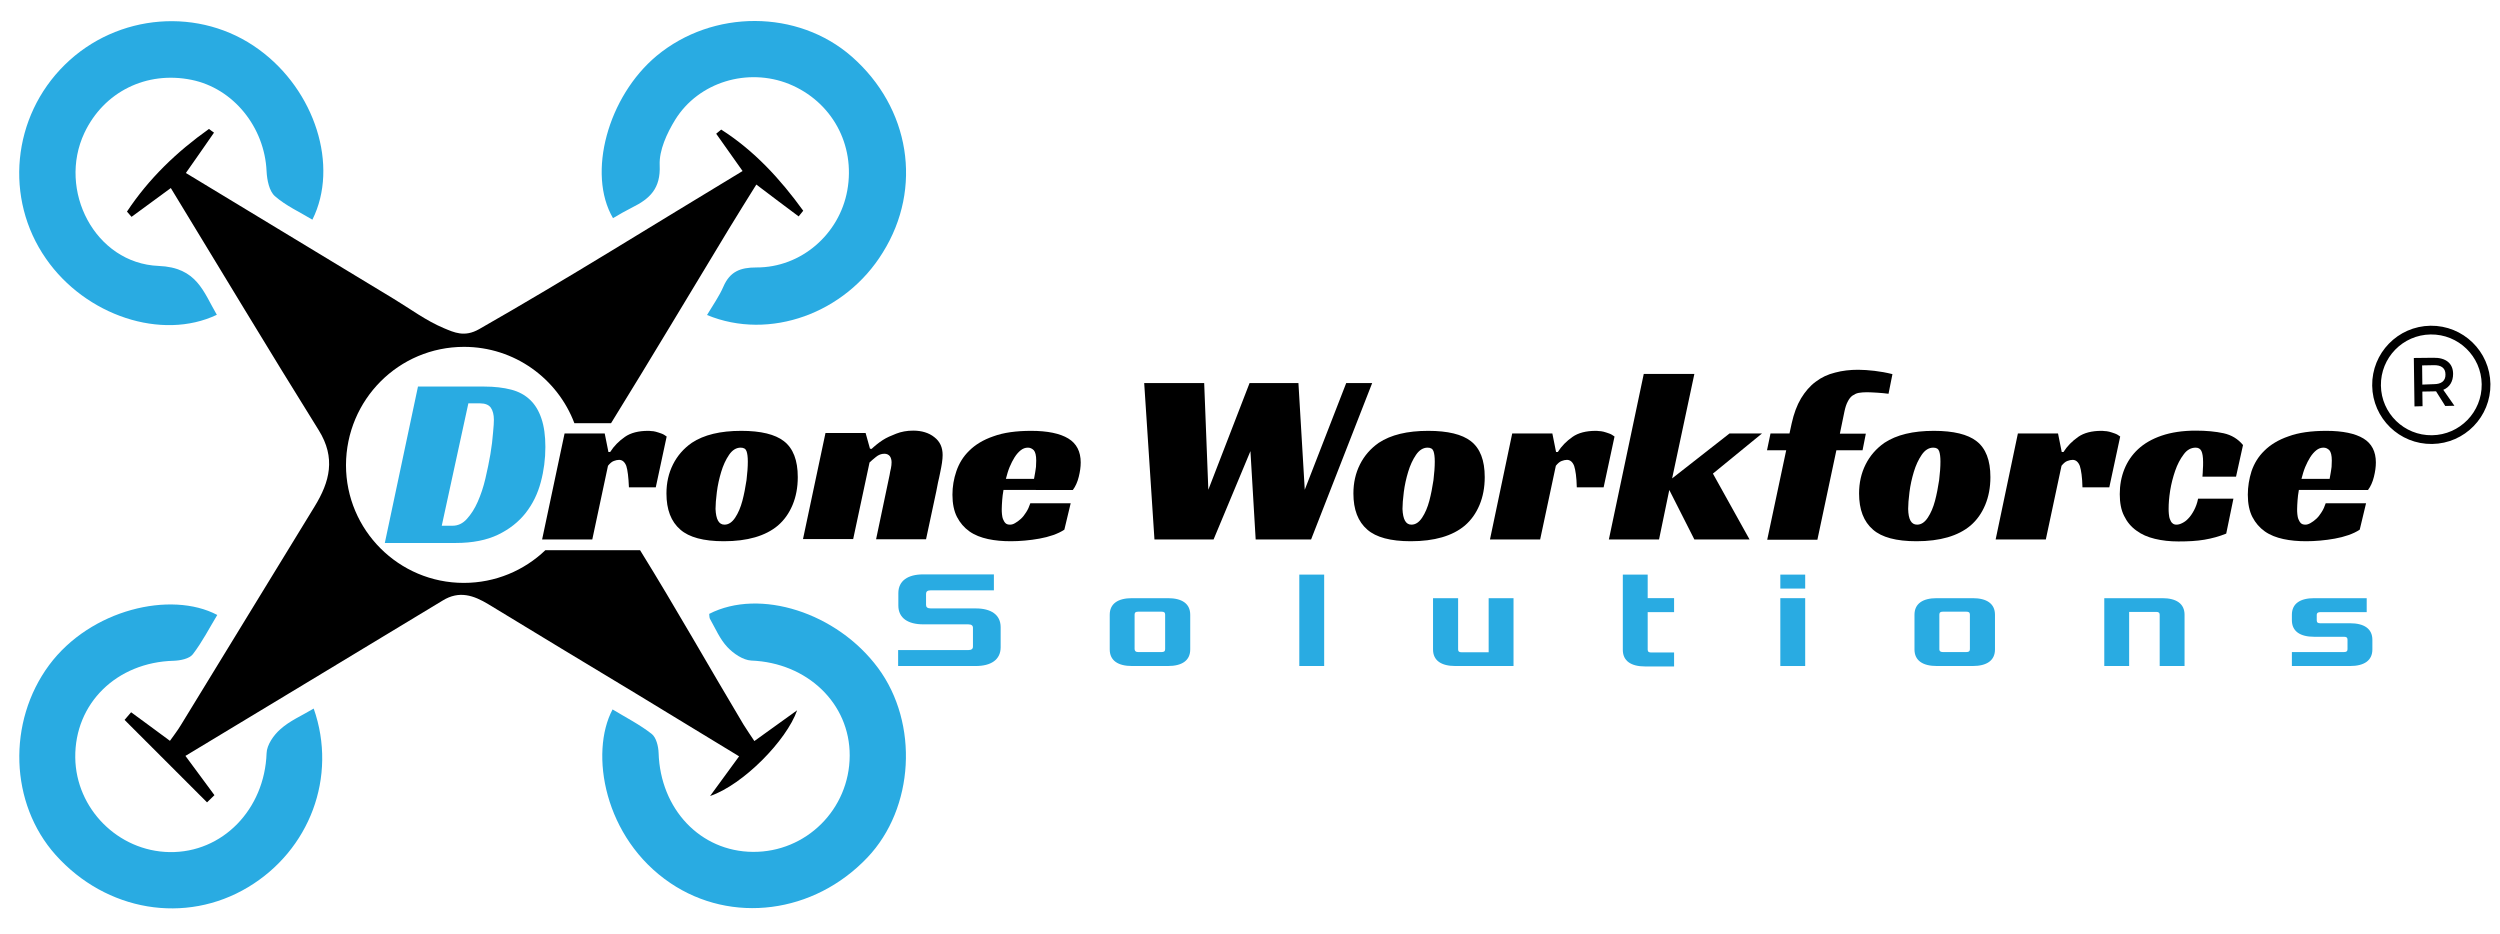 <?xml version="1.0" encoding="utf-8"?>
<!-- Generator: Adobe Illustrator 21.1.0, SVG Export Plug-In . SVG Version: 6.00 Build 0)  -->
<svg version="1.1" id="Layer_1" xmlns="http://www.w3.org/2000/svg" xmlns:xlink="http://www.w3.org/1999/xlink" x="0px" y="0px"
	 viewBox="0 0 1146 428" style="enable-background:new 0 0 1146 428;" xml:space="preserve">
<style type="text/css">
	.st0{fill:#29ABE2;}
	.st1{fill:none;stroke:#000000;stroke-width:4;stroke-miterlimit:10;}
</style>
<path d="M212.7,159c23.2,0,42.9,14.6,50.6,35h16.8c18.3-29.6,36.1-59.5,54.1-89.2c4-6.6,8.1-13.1,12.5-20.2c7,5.3,13.2,10,19.4,14.6
	c0.7-0.9,1.4-1.8,2.1-2.6c-10.5-14.5-22.4-27.5-37.6-37.2c-0.8,0.6-1.5,1.3-2.3,1.9c3.9,5.5,7.8,11.1,12.1,17.1
	c-40.8,24.6-80.3,49.4-120.8,72.5c-6.7,3.8-11.4,1.5-16.2-0.5c-8.1-3.4-15.3-8.8-22.9-13.4c-31.8-19.2-63.5-38.5-95.3-57.7
	c4.6-6.6,8.8-12.5,12.9-18.5c-0.8-0.6-1.6-1.1-2.3-1.7C81,69.6,68.2,81.9,58.2,97c0.7,0.8,1.4,1.6,2.1,2.4c5.9-4.3,11.7-8.6,18-13.2
	c22.7,37.2,44.9,74.3,67.8,111c7.9,12.7,5.1,23.6-1.9,35c-20.5,33.4-40.8,66.8-61.3,100.2c-1.5,2.5-3.3,4.8-5,7.2
	c-6.3-4.7-12.1-8.9-17.8-13.1c-1,1.2-2,2.4-3,3.5c12.6,12.6,25.2,25.2,37.8,37.8c1.1-1.1,2.3-2.2,3.4-3.3c-4.3-5.8-8.6-11.7-13.3-18
	c39.7-24,78.8-47.5,117.9-71.2c7.6-4.7,14.2-2.4,21,1.7c22.4,13.7,44.9,27.2,67.4,40.8c15.8,9.6,31.6,19.2,47.5,28.9
	c-5,6.8-9.1,12.5-13.3,18.2c15.2-5.2,35.1-25.5,39.9-39.3c-7.5,5.4-13.3,9.6-19.6,14.1c-1.7-2.6-3.4-5-5-7.6
	c-15.9-26.6-31.1-53.6-47.4-79.9h-43.4c-9.7,9.3-22.9,15-37.4,15c-29.8,0-54-24.2-54-54C158.7,183.2,182.8,159,212.7,159z"/>
<path class="st0" d="M143.2,100.7c-5.8-3.5-12.2-6.4-17.2-10.8c-2.6-2.3-3.6-7.4-3.8-11.4c-0.9-20.2-15.2-38-34.4-41.9
	c-20.7-4.2-40.2,5.5-49.1,24.3c-12.4,26.3,4.8,59.8,34,61c17.6,0.7,20.5,11.8,26.7,22.4c-25.2,12-60.2,0.4-78.3-25.7
	C1.9,91.1,5.5,53.5,29.7,29.7c24.1-23.7,62.1-26.7,89-7C144.4,41.4,155.5,76.1,143.2,100.7z"/>
<path class="st0" d="M143.8,324.8c11,31.3-1.9,65-30.1,81.9c-28.7,17.2-65,11.1-88.2-14.8c-21.1-23.6-22.2-61-3-87
	c19-25.6,55.9-34.2,77.1-23c-3.7,6.1-6.9,12.4-11.2,18c-1.6,2.1-5.8,2.9-8.8,3c-26.1,0.7-45.4,19.5-45.1,44.4
	c0.3,23.4,19.6,42.9,43.2,43.3c24.3,0.4,43.6-19.6,44.5-45.3c0.1-3.8,3.2-8.3,6.3-11C132.8,330.4,138.3,328.1,143.8,324.8z"/>
<path class="st0" d="M324.1,144.4c2.8-4.7,5.6-8.6,7.5-13c3-6.9,7.7-8.8,15.1-8.8c20.6,0.1,38.1-15.3,41.7-35.3
	c3.8-21-7.1-40.8-26.7-48.8c-18.9-7.6-41.4-1-52.2,16.4c-3.8,6.2-7.4,14-7.1,20.8c0.5,10.7-4.5,15.4-12.6,19.4
	c-3,1.5-5.9,3.2-8.8,4.9c-12-20.5-2.3-55.8,20-74.4c25.8-21.4,64.7-21.3,89.4,0.3c26.8,23.5,32.7,60.3,14.3,89.8
	C387.6,143.6,352.8,156.3,324.1,144.4z"/>
<path class="st0" d="M325.1,281.4c23.2-11.9,58.6-0.6,77.4,24.8c18.8,25.4,16.6,64.3-4.9,86.9c-24.5,25.8-62.3,30.6-90.3,11.7
	c-30.5-20.6-37.1-59.7-26.5-79.6c6.1,3.7,12.4,6.9,17.9,11.2c2.1,1.6,3.1,5.7,3.2,8.7c0.8,25.8,19.1,45.2,43.2,45.4
	c24.4,0.2,44.3-19.5,44.4-44.1c0.1-24-19.5-42.6-45.1-43.6c-3.8-0.2-8.2-3.2-11-6.2c-3.4-3.6-5.5-8.6-8-13
	C325.1,282.8,325.2,282,325.1,281.4z"/>
<path class="st0" d="M176.4,248.9l15.2-71.7h30.4c4.7,0,8.8,0.5,12.3,1.4c3.5,0.9,6.4,2.5,8.7,4.7c2.3,2.2,4,5,5.2,8.6
	c1.2,3.5,1.8,7.9,1.8,13c0,5.5-0.7,10.9-2.1,16.1c-1.4,5.3-3.7,10-6.9,14.1c-3.2,4.1-7.5,7.5-12.7,10c-5.2,2.5-11.7,3.8-19.4,3.8
	H176.4z M207.4,241c2.5,0,4.7-1,6.6-3.1c1.9-2.1,3.6-4.7,5-7.9c1.4-3.2,2.6-6.7,3.5-10.6c0.9-3.9,1.7-7.6,2.3-11.2
	c0.6-3.6,1-6.9,1.2-9.7c0.3-2.9,0.4-4.9,0.4-6.1c0-2.3-0.5-4.2-1.4-5.5c-0.9-1.3-2.6-2-4.9-2h-5.4L202.5,241H207.4z"/>
<path d="M258.8,198.7h18.4l1.7,8.5h0.8c1.7-2.7,4-5,6.7-6.9c2.7-1.9,6.3-2.8,10.7-2.8c0.3,0,0.8,0,1.4,0.1c0.6,0,1.4,0.1,2.1,0.3
	c0.8,0.2,1.6,0.5,2.5,0.8c0.9,0.3,1.7,0.8,2.5,1.4l-5,23.3h-12.3c-0.2-4.7-0.6-7.9-1.2-9.8c-0.7-1.8-1.8-2.8-3.3-2.8
	c-0.8,0-1.6,0.2-2.4,0.5c-0.9,0.3-1.8,1.1-2.7,2.2l-7.2,33.8h-23L258.8,198.7z"/>
<path d="M339.8,197.5c9,0,15.5,1.6,19.5,4.7c4.3,3.3,6.4,8.8,6.4,16.5c0,4.7-0.8,9-2.4,12.8c-1.6,3.8-3.8,6.9-6.7,9.4
	c-5.7,4.8-14,7.2-24.8,7.2c-9.3,0-15.9-1.8-19.9-5.3c-4.3-3.7-6.4-9.2-6.4-16.6c0-4.9,1-9.3,3-13.3c2-4,4.9-7.3,8.6-9.9
	C322.7,199.3,330.2,197.5,339.8,197.5z M332.1,240.5c1.9,0,3.5-1.1,4.9-3.2c1.4-2.1,2.5-4.7,3.3-7.7c0.8-3,1.4-6.2,1.9-9.5
	c0.4-3.3,0.6-6.1,0.6-8.5c0-2.1-0.2-3.7-0.6-4.8c-0.4-1.1-1.3-1.6-2.7-1.6c-2,0-3.8,1.1-5.3,3.3c-1.5,2.2-2.7,4.8-3.6,7.8
	c-0.9,3-1.6,6.1-2,9.3c-0.4,3.2-0.6,5.7-0.6,7.7C328.2,238.1,329.5,240.5,332.1,240.5z"/>
<path d="M399.4,205.9c1.6-1.5,3.3-2.9,5.3-4.2c1.7-1.1,3.8-2,6.1-2.9c2.3-0.9,4.9-1.4,7.8-1.4c3.9,0,7.2,1,9.7,3
	c2.6,2,3.8,4.7,3.8,8.2c0,1-0.1,2.2-0.3,3.6c-0.2,1.4-0.5,2.8-0.8,4.3c-0.3,1.5-0.6,3-1,4.6c-0.3,1.5-0.6,2.9-0.8,4.1l-4.7,22h-22.9
	l6.2-29.5c0.2-1,0.3-2,0.6-3c0.2-1,0.3-1.9,0.3-2.8c0-1.1-0.3-2.1-0.8-2.8c-0.6-0.7-1.4-1.1-2.5-1.1c-1.4,0-2.7,0.5-3.9,1.5
	c-1.2,1-2.2,1.8-2.9,2.5l-7.5,35.1h-23l10.3-48.6h18.4l2,7.2H399.4z"/>
<path d="M460,224.6c-0.3,1.7-0.5,3.2-0.6,4.7c-0.1,1.5-0.2,2.9-0.2,4.1c0,0.7,0,1.4,0.1,2.3c0.1,0.8,0.2,1.6,0.5,2.3
	c0.3,0.7,0.6,1.3,1.1,1.8c0.5,0.5,1.2,0.7,2.1,0.7c0.7,0,1.5-0.2,2.3-0.7c0.9-0.5,1.7-1.1,2.6-1.9c0.9-0.8,1.7-1.8,2.5-3.1
	c0.8-1.2,1.4-2.6,1.9-4.1h18.5l-2.9,12.1c-1.5,1-3.2,1.8-5.2,2.5c-2,0.7-4,1.2-6.2,1.6c-2.2,0.4-4.4,0.7-6.7,0.9
	c-2.3,0.2-4.4,0.3-6.4,0.3c-3.8,0-7.3-0.3-10.5-1c-3.2-0.7-6.1-1.8-8.5-3.5c-2.4-1.7-4.3-3.9-5.7-6.6c-1.4-2.7-2.1-6.2-2.1-10.2
	c0-3.7,0.6-7.3,1.8-10.8c1.2-3.5,3.1-6.7,5.9-9.4c2.7-2.7,6.4-5,11.1-6.6c4.6-1.7,10.4-2.5,17.3-2.5c7.5,0,13.2,1.2,17,3.5
	c3.8,2.3,5.7,6,5.7,11c0,2-0.3,4.2-0.9,6.6c-0.6,2.4-1.5,4.4-2.7,6H460z M475,211.1c0-2.3-0.4-3.9-1.1-4.7c-0.8-0.8-1.7-1.2-2.7-1.2
	c-1.2,0-2.3,0.4-3.3,1.2c-1,0.8-1.9,1.8-2.8,3.2c-0.8,1.3-1.6,2.8-2.3,4.5c-0.7,1.7-1.2,3.5-1.7,5.4H474c0.2-0.9,0.3-1.8,0.5-2.8
	c0.1-0.8,0.3-1.7,0.4-2.7C474.9,212.9,475,212,475,211.1z"/>
<path d="M524.5,175.6H552l1.9,48.9l18.9-48.9h22.4l2.9,48.9l19-48.9h11.9L601,247.3h-25.4l-2.4-40.5l-16.9,40.5h-27.1L524.5,175.6z"
	/>
<path d="M654.7,197.5c9,0,15.5,1.6,19.5,4.7c4.3,3.3,6.4,8.8,6.4,16.5c0,4.7-0.8,9-2.4,12.8c-1.6,3.8-3.8,6.9-6.7,9.4
	c-5.7,4.8-14,7.2-24.8,7.2c-9.3,0-15.9-1.8-19.9-5.3c-4.3-3.7-6.4-9.2-6.4-16.6c0-4.9,1-9.3,3-13.3c2-4,4.9-7.3,8.6-9.9
	C637.6,199.3,645.1,197.5,654.7,197.5z M647,240.5c1.9,0,3.5-1.1,4.9-3.2c1.4-2.1,2.5-4.7,3.3-7.7c0.8-3,1.4-6.2,1.9-9.5
	c0.4-3.3,0.6-6.1,0.6-8.5c0-2.1-0.2-3.7-0.6-4.8c-0.4-1.1-1.3-1.6-2.7-1.6c-2,0-3.8,1.1-5.3,3.3c-1.5,2.2-2.7,4.8-3.6,7.8
	c-0.9,3-1.6,6.1-2,9.3c-0.4,3.2-0.6,5.7-0.6,7.7C643.1,238.1,644.4,240.5,647,240.5z"/>
<path d="M693.2,198.7h18.4l1.7,8.5h0.8c1.7-2.7,4-5,6.7-6.9c2.7-1.9,6.3-2.8,10.7-2.8c0.3,0,0.8,0,1.4,0.1c0.6,0,1.4,0.1,2.2,0.3
	c0.8,0.2,1.6,0.5,2.5,0.8c0.9,0.3,1.7,0.8,2.5,1.4l-5,23.3h-12.3c-0.1-4.7-0.6-7.9-1.2-9.8c-0.7-1.8-1.8-2.8-3.3-2.8
	c-0.8,0-1.6,0.2-2.4,0.5c-0.9,0.3-1.8,1.1-2.7,2.2l-7.2,33.8h-23L693.2,198.7z"/>
<path d="M766.5,219.3l26.3-20.6h14.9l-22.5,18.4l16.8,30.2h-25.3l-11.5-22.7l-4.7,22.7h-23l16-75.9h23.2L766.5,219.3z"/>
<path d="M811.6,198.7h8.7l1-4.6c1-4.5,2.4-8.3,4.3-11.5c1.9-3.1,4.1-5.7,6.7-7.6c2.6-2,5.6-3.4,8.9-4.2c3.3-0.9,6.9-1.3,10.6-1.3
	c2.3,0,4.8,0.2,7.5,0.5c2.6,0.3,5.4,0.8,8.2,1.5l-1.8,9c-1.7-0.2-3.4-0.4-5.3-0.5c-1.9-0.1-3.4-0.2-4.5-0.2c-1.5,0-2.8,0.1-3.9,0.3
	c-1.1,0.2-2,0.7-2.9,1.3c-0.8,0.6-1.5,1.5-2.1,2.7c-0.6,1.1-1.1,2.6-1.5,4.5l-2.1,10.2h11.9l-1.5,7.6h-12l-8.7,41h-23l8.7-41h-8.8
	L811.6,198.7z"/>
<path d="M886.5,197.5c9,0,15.5,1.6,19.5,4.7c4.3,3.3,6.4,8.8,6.4,16.5c0,4.7-0.8,9-2.4,12.8c-1.6,3.8-3.8,6.9-6.7,9.4
	c-5.7,4.8-14,7.2-24.8,7.2c-9.3,0-15.9-1.8-19.9-5.3c-4.3-3.7-6.4-9.2-6.4-16.6c0-4.9,1-9.3,3-13.3c2-4,4.9-7.3,8.6-9.9
	C869.4,199.3,876.9,197.5,886.5,197.5z M878.8,240.5c1.9,0,3.5-1.1,4.9-3.2c1.4-2.1,2.5-4.7,3.3-7.7c0.8-3,1.4-6.2,1.9-9.5
	c0.4-3.3,0.6-6.1,0.6-8.5c0-2.1-0.2-3.7-0.6-4.8c-0.4-1.1-1.3-1.6-2.7-1.6c-2,0-3.8,1.1-5.3,3.3c-1.5,2.2-2.7,4.8-3.6,7.8
	c-0.9,3-1.6,6.1-2,9.3c-0.4,3.2-0.6,5.7-0.6,7.7C874.8,238.1,876.1,240.5,878.8,240.5z"/>
<path d="M925,198.7h18.4l1.7,8.5h0.8c1.7-2.7,4-5,6.7-6.9c2.7-1.9,6.3-2.8,10.7-2.8c0.3,0,0.8,0,1.4,0.1c0.6,0,1.4,0.1,2.2,0.3
	c0.8,0.2,1.6,0.5,2.5,0.8c0.9,0.3,1.7,0.8,2.5,1.4l-5,23.3h-12.3c-0.1-4.7-0.6-7.9-1.2-9.8c-0.7-1.8-1.8-2.8-3.3-2.8
	c-0.8,0-1.6,0.2-2.4,0.5c-0.9,0.3-1.8,1.1-2.7,2.2l-7.2,33.8h-23L925,198.7z"/>
<path d="M1020.5,244.6c-3.2,1.3-6.5,2.2-10,2.8c-3.5,0.6-7.5,0.8-11.9,0.8c-3.9,0-7.5-0.4-10.8-1.2c-3.3-0.8-6.1-2-8.5-3.8
	c-2.4-1.7-4.3-4-5.6-6.7c-1.4-2.7-2-6.1-2-10c0-4.1,0.7-7.9,2.1-11.4c1.4-3.5,3.5-6.6,6.3-9.2c2.8-2.6,6.4-4.7,10.8-6.2
	c4.4-1.5,9.6-2.3,15.6-2.3c4.9,0,9.1,0.4,12.8,1.2c3.6,0.8,6.6,2.6,8.9,5.4l-3.2,14.5h-15.4c0.1-1.3,0.2-2.4,0.2-3.4
	c0.1-1,0.1-2.1,0.1-3.3c0-2.4-0.3-4.1-0.8-5.1c-0.5-1-1.4-1.5-2.6-1.5c-2.1,0-4,1-5.5,3.1c-1.6,2.1-2.9,4.6-3.9,7.5
	c-1,2.9-1.8,6-2.3,9.1c-0.5,3.2-0.7,5.9-0.7,8.2c0,0.8,0,1.7,0.1,2.5c0.1,0.9,0.2,1.7,0.5,2.4c0.3,0.8,0.6,1.4,1.1,1.8
	c0.5,0.5,1.1,0.7,1.9,0.7c0.8,0,1.6-0.2,2.6-0.7c1-0.5,1.9-1.1,2.8-2.1c0.9-0.9,1.8-2.2,2.6-3.7c0.8-1.5,1.5-3.3,1.9-5.4h16.2
	L1020.5,244.6z"/>
<path d="M1053.8,224.6c-0.3,1.7-0.5,3.2-0.6,4.7c-0.1,1.5-0.2,2.9-0.2,4.1c0,0.7,0,1.4,0.1,2.3c0.1,0.8,0.2,1.6,0.5,2.3
	c0.3,0.7,0.6,1.3,1.1,1.8c0.5,0.5,1.2,0.7,2.1,0.7c0.7,0,1.4-0.2,2.3-0.7c0.9-0.5,1.7-1.1,2.6-1.9c0.9-0.8,1.7-1.8,2.5-3.1
	c0.8-1.2,1.4-2.6,1.9-4.1h18.5l-2.9,12.1c-1.5,1-3.2,1.8-5.2,2.5c-2,0.7-4,1.2-6.2,1.6c-2.2,0.4-4.4,0.7-6.7,0.9
	c-2.3,0.2-4.4,0.3-6.4,0.3c-3.8,0-7.3-0.3-10.5-1c-3.2-0.7-6.1-1.8-8.5-3.5c-2.4-1.7-4.3-3.9-5.7-6.6c-1.4-2.7-2.1-6.2-2.1-10.2
	c0-3.7,0.6-7.3,1.7-10.8c1.2-3.5,3.1-6.7,5.9-9.4c2.7-2.7,6.4-5,11.1-6.6c4.6-1.7,10.4-2.5,17.3-2.5c7.5,0,13.2,1.2,17,3.5
	c3.8,2.3,5.7,6,5.7,11c0,2-0.3,4.2-0.9,6.6c-0.6,2.4-1.5,4.4-2.7,6H1053.8z M1068.9,211.1c0-2.3-0.4-3.9-1.1-4.7
	c-0.8-0.8-1.7-1.2-2.7-1.2c-1.2,0-2.3,0.4-3.3,1.2c-1,0.8-1.9,1.8-2.8,3.2c-0.8,1.3-1.6,2.8-2.3,4.5c-0.7,1.7-1.2,3.5-1.7,5.4h12.9
	c0.2-0.9,0.3-1.8,0.5-2.8c0.1-0.8,0.3-1.7,0.4-2.7C1068.8,212.9,1068.9,212,1068.9,211.1z"/>
<g>
	<path class="st0" d="M411.7,298h32.1c1.6,0,2.2-0.6,2.2-1.6v-8.6c0-1-0.6-1.6-2.2-1.6h-20.6c-7,0-11.4-2.9-11.4-8.6v-5.7
		c0-5.7,4.4-8.6,11.4-8.6h32.4v7.3h-28.9c-1.6,0-2.2,0.6-2.2,1.6v5.1c0,1,0.6,1.6,2.2,1.6h20.6c7,0,11.4,2.9,11.4,8.6v9.2
		c0,5.7-4.4,8.6-11.4,8.6h-35.6V298z"/>
	<path class="st0" d="M508.7,281.8c0-5.1,3.8-7.6,10.2-7.6h16.5c6.4,0,10.2,2.5,10.2,7.6v15.9c0,5.1-3.8,7.6-10.2,7.6h-16.5
		c-6.4,0-10.2-2.5-10.2-7.6V281.8z M521.7,298.9h10.8c1,0,1.6-0.3,1.6-1.3v-15.9c0-1-0.6-1.3-1.6-1.3h-10.8c-1,0-1.6,0.3-1.6,1.3
		v15.9C520.2,298.6,520.8,298.9,521.7,298.9z"/>
	<path class="st0" d="M595.6,263.4H607v41.9h-11.4V263.4z"/>
	<path class="st0" d="M657,274.2h11.4v23.5c0,1,0.6,1.3,1.6,1.3h12.4v-24.8h11.4v31.1h-26.7c-6.4,0-10.2-2.5-10.2-7.6V274.2z"/>
	<path class="st0" d="M743.9,263.4h11.4v10.8h12.1v6.4h-12.1v17.2c0,1,0.6,1.3,1.6,1.3h10.5v6.4h-13.3c-6.4,0-10.2-2.5-10.2-7.6
		V263.4z"/>
	<path class="st0" d="M816.1,263.4h11.4v6.4h-11.4V263.4z M816.1,274.2h11.4v31.1h-11.4V274.2z"/>
	<path class="st0" d="M877.6,281.8c0-5.1,3.8-7.6,10.2-7.6h16.5c6.4,0,10.2,2.5,10.2,7.6v15.9c0,5.1-3.8,7.6-10.2,7.6h-16.5
		c-6.4,0-10.2-2.5-10.2-7.6V281.8z M890.6,298.9h10.8c1,0,1.6-0.3,1.6-1.3v-15.9c0-1-0.6-1.3-1.6-1.3h-10.8c-1,0-1.6,0.3-1.6,1.3
		v15.9C889,298.6,889.7,298.9,890.6,298.9z"/>
	<path class="st0" d="M964.5,274.2h26.7c6.4,0,10.2,2.5,10.2,7.6v23.5h-11.4v-23.5c0-1-0.6-1.3-1.6-1.3h-12.4v24.8h-11.4V274.2z"/>
	<path class="st0" d="M1050.7,298.9h23.8c1,0,1.6-0.3,1.6-1.3v-4.4c0-1-0.6-1.3-1.6-1.3h-13.7c-6.4,0-10.2-2.5-10.2-7.6v-2.5
		c0-5.1,3.8-7.6,10.2-7.6h24.1v6.4h-21.3c-0.9,0-1.6,0.3-1.6,1.3v2.5c0,1,0.6,1.3,1.6,1.3h13.7c6.4,0,10.2,2.5,10.2,7.6v4.4
		c0,5.1-3.8,7.6-10.2,7.6h-26.7V298.9z"/>
</g>
<ellipse transform="matrix(1 -1.398003e-02 1.398003e-02 1 -2.357 15.597)" class="st1" cx="1114.4" cy="176.4" rx="25.1" ry="25.1"/>
<g>
	<path d="M1120.9,186.1l-4.2-6.7c-0.3,0-0.7,0-1,0l-5.3,0.1l0.1,6.7l-3.7,0.1l-0.3-22.2l9-0.1c5.7-0.1,9,2.6,9,7.4
		c0,3.5-1.6,6.1-4.5,7.3l5.1,7.3L1120.9,186.1z M1115.7,176.1c3.4,0,5.4-1.5,5.3-4.5c0-2.9-2-4.3-5.4-4.2l-5.3,0.1l0.1,8.8
		L1115.7,176.1z"/>
</g>
</svg>
